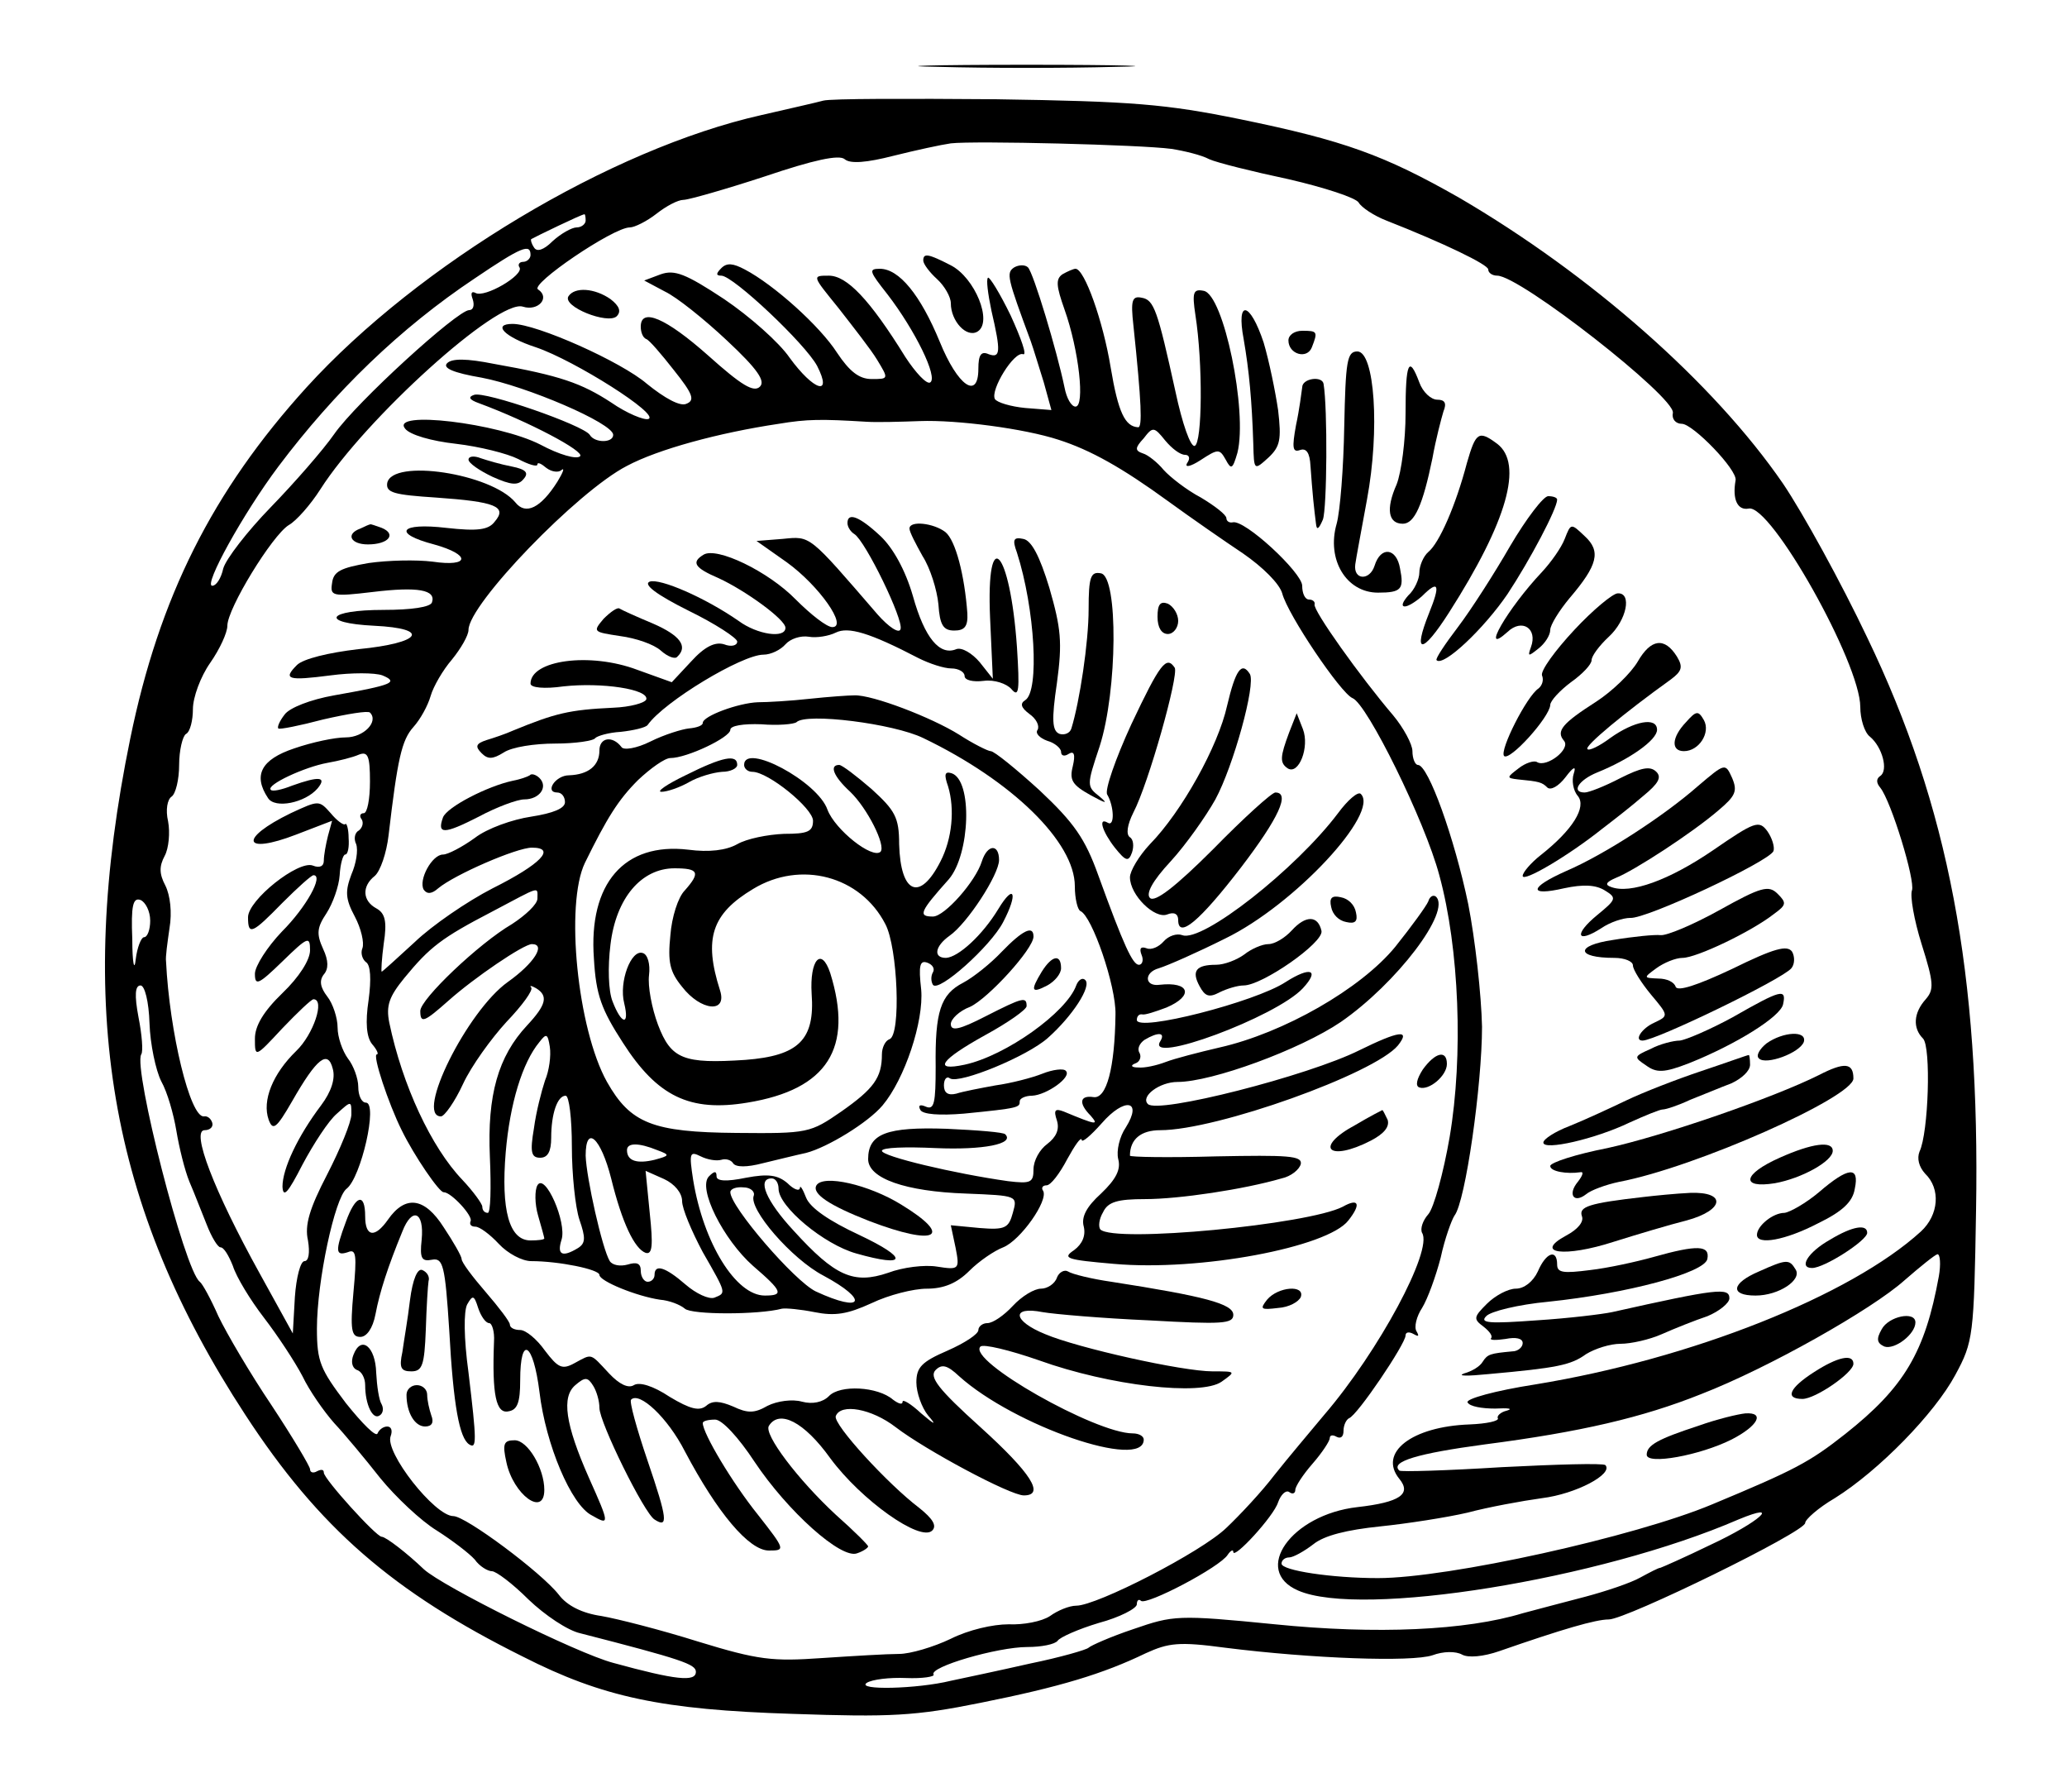 <?xml version="1.0" standalone="no"?>
<!DOCTYPE svg PUBLIC "-//W3C//DTD SVG 20010904//EN"
 "http://www.w3.org/TR/2001/REC-SVG-20010904/DTD/svg10.dtd">
<svg version="1.0" xmlns="http://www.w3.org/2000/svg"
 width="300pt" height="260pt" viewBox="0 0 300 260"
 preserveAspectRatio="xMidYMid meet">
<g transform="translate(0,260) scale(0.1,-0.1)"
fill="#000000" stroke="none">
<path d="M1363 2503 c70 -2 184 -2 255 0 70 1 12 3 -128 3 -140 0 -198 -2
-127 -3z"/>
<path d="M1195 2454 c-11 -3 -51 -12 -90 -21 -218 -49 -497 -216 -660 -395
-137 -151 -214 -305 -256 -510 -80 -390 -31 -678 167 -981 107 -164 214 -257
403 -351 116 -59 202 -77 391 -83 143 -5 179 -3 273 16 115 23 178 42 240 72
33 15 48 17 115 8 127 -16 271 -21 301 -11 16 6 34 6 43 1 9 -5 31 -3 54 5 92
32 140 46 159 46 25 0 285 127 285 140 0 5 19 22 43 36 64 40 145 123 175 179
26 48 27 57 30 238 6 344 -40 587 -158 832 -38 80 -93 180 -122 223 -101 147
-280 304 -470 415 -109 62 -167 83 -318 114 -108 22 -156 26 -355 29 -126 1
-239 1 -250 -2z m505 -70 c19 -3 44 -9 55 -15 11 -5 63 -18 115 -29 52 -12 98
-27 102 -34 4 -7 22 -19 40 -26 84 -33 148 -64 148 -71 0 -5 6 -9 13 -9 33 0
258 -176 255 -199 -2 -9 4 -16 13 -16 16 0 81 -67 78 -82 -5 -28 3 -44 19 -41
32 7 162 -224 162 -288 0 -17 6 -37 14 -43 18 -15 27 -49 15 -57 -6 -4 -6 -10
0 -17 16 -20 51 -135 46 -149 -3 -8 3 -43 14 -78 18 -57 18 -66 6 -80 -18 -20
-19 -42 -4 -57 12 -12 8 -137 -5 -164 -4 -10 -1 -22 8 -32 23 -22 20 -60 -6
-84 -102 -93 -333 -185 -560 -222 -58 -9 -101 -21 -98 -26 3 -6 21 -9 40 -9
19 1 27 0 17 -3 -9 -2 -15 -8 -13 -11 2 -4 -16 -8 -41 -9 -84 -3 -133 -41
-102 -79 18 -22 1 -34 -61 -41 -96 -11 -153 -92 -86 -121 91 -40 438 16 639
103 65 27 30 -4 -41 -37 -37 -18 -69 -32 -72 -33 -3 0 -16 -7 -29 -14 -14 -8
-50 -20 -80 -28 -31 -8 -72 -19 -91 -24 -82 -25 -212 -31 -360 -16 -141 14
-147 13 -205 -7 -33 -11 -62 -24 -65 -27 -3 -3 -41 -14 -85 -23 -44 -10 -96
-21 -115 -25 -49 -12 -138 -14 -122 -3 8 5 33 8 57 7 24 -1 42 2 40 5 -7 11
93 40 136 40 21 0 40 4 44 9 3 5 30 17 60 26 30 8 55 21 55 27 0 6 3 8 6 5 8
-7 115 49 126 67 4 6 8 8 8 4 0 -12 59 52 65 72 4 11 11 18 16 15 5 -4 9 -2 9
3 0 5 11 22 25 38 14 16 25 33 25 37 0 5 5 5 10 2 6 -3 10 0 10 9 0 8 4 16 8
18 12 4 82 108 82 120 0 5 5 6 12 2 7 -4 8 -3 4 4 -4 6 0 22 8 34 8 13 20 46
27 73 6 28 16 55 20 61 16 20 40 190 40 274 -1 47 -10 127 -20 178 -20 96 -58
202 -73 202 -4 0 -8 9 -8 20 0 10 -13 34 -28 52 -47 55 -117 153 -114 161 1 4
-3 7 -8 7 -6 0 -10 9 -10 20 0 19 -84 97 -101 92 -5 -1 -9 2 -9 6 0 5 -17 18
-37 30 -21 11 -45 30 -54 40 -9 11 -23 22 -30 24 -12 4 -12 8 1 22 13 17 15
17 31 -3 10 -12 22 -21 29 -21 6 0 8 -5 3 -12 -4 -7 5 -5 19 4 26 17 28 17 37
1 8 -15 10 -14 17 10 15 60 -20 230 -49 235 -15 3 -17 -2 -12 -35 11 -70 10
-186 -1 -190 -6 -2 -18 32 -28 79 -26 118 -31 133 -49 136 -14 3 -16 -4 -12
-40 12 -114 13 -148 7 -148 -19 1 -29 21 -40 87 -11 67 -38 143 -51 143 -3 0
-12 -4 -19 -8 -10 -7 -9 -17 3 -51 21 -59 30 -141 16 -141 -6 0 -13 12 -16 28
-11 53 -45 166 -53 174 -4 4 -13 4 -20 0 -12 -8 -10 -15 24 -107 4 -11 12 -38
19 -60 l11 -40 -38 3 c-21 2 -41 8 -44 13 -7 13 28 70 41 65 6 -2 -3 23 -18
56 -16 33 -31 57 -33 55 -3 -2 0 -24 5 -48 14 -60 13 -69 -4 -63 -11 5 -15 -1
-15 -21 0 -46 -30 -25 -56 39 -28 68 -59 106 -87 106 -17 0 -15 -4 11 -37 40
-52 74 -121 62 -128 -5 -3 -21 14 -36 37 -52 84 -85 118 -111 118 -25 0 -24 0
14 -47 21 -27 47 -60 56 -75 17 -28 17 -28 -8 -28 -18 0 -32 11 -50 38 -25 39
-92 99 -134 121 -17 9 -26 10 -34 2 -8 -8 -8 -11 0 -11 17 0 122 -99 139 -131
23 -45 -5 -36 -40 12 -15 22 -58 60 -95 85 -56 37 -72 43 -92 36 l-24 -9 30
-16 c17 -8 57 -40 90 -71 45 -42 56 -59 48 -67 -9 -9 -27 2 -75 45 -62 55 -98
70 -98 42 0 -8 3 -16 8 -18 4 -1 22 -22 40 -45 28 -35 31 -44 18 -49 -9 -4
-31 8 -57 29 -37 32 -160 87 -195 87 -30 0 -12 -19 34 -34 56 -19 181 -98 163
-104 -6 -2 -31 8 -54 24 -43 28 -74 39 -170 56 -40 8 -61 8 -68 1 -7 -7 9 -14
50 -21 64 -12 191 -66 191 -83 0 -12 -27 -12 -34 0 -9 14 -153 64 -168 58 -9
-3 -7 -7 7 -12 73 -27 154 -70 147 -77 -5 -5 -30 2 -58 17 -61 31 -218 50
-196 23 7 -9 38 -18 74 -22 34 -4 74 -14 90 -22 15 -8 28 -12 28 -8 0 4 6 1
13 -5 8 -6 18 -7 22 -3 5 4 2 -4 -6 -17 -24 -38 -46 -49 -61 -30 -35 42 -179
64 -186 28 -2 -14 10 -17 71 -21 86 -6 104 -13 85 -35 -9 -12 -25 -14 -70 -9
-68 8 -79 -8 -18 -24 54 -15 52 -33 -2 -25 -24 3 -65 2 -93 -2 -40 -7 -51 -12
-53 -29 -3 -19 0 -20 59 -13 66 8 92 3 86 -15 -2 -7 -30 -11 -70 -11 -83 0
-94 -19 -14 -23 83 -4 69 -25 -23 -34 -43 -5 -80 -14 -89 -23 -21 -21 -13 -23
49 -15 30 4 64 4 75 0 24 -10 15 -14 -70 -29 -34 -6 -65 -18 -72 -28 -7 -9
-11 -18 -9 -20 1 -2 31 4 65 13 35 8 65 13 68 10 13 -13 -9 -36 -35 -36 -16 0
-49 -7 -75 -16 -48 -16 -60 -39 -38 -72 10 -16 54 -7 72 14 14 17 2 18 -37 4
-15 -6 -29 -9 -31 -6 -7 7 49 33 82 39 17 3 37 8 46 12 13 5 16 -2 16 -39 0
-26 -4 -46 -9 -46 -5 0 -7 -4 -3 -9 3 -5 1 -12 -4 -16 -6 -3 -8 -12 -4 -20 3
-9 0 -28 -7 -44 -9 -24 -9 -35 5 -61 9 -17 14 -38 11 -46 -3 -7 0 -16 5 -20 7
-4 8 -25 4 -55 -5 -33 -3 -54 5 -64 7 -8 10 -15 7 -15 -7 0 17 -72 36 -110 18
-37 55 -91 61 -90 11 0 43 -35 39 -42 -2 -5 1 -8 7 -8 6 0 21 -11 34 -25 13
-14 34 -25 47 -25 40 0 99 -12 99 -20 0 -9 54 -31 88 -36 13 -1 29 -7 36 -13
10 -9 107 -9 141 0 6 1 27 -1 47 -5 30 -6 48 -3 83 13 25 12 61 21 80 21 25 0
44 8 62 26 14 14 36 29 49 34 25 10 66 68 58 82 -3 4 -1 8 5 8 6 0 19 17 30
38 11 20 20 33 21 28 0 -5 13 6 29 24 33 38 60 34 35 -6 -9 -13 -14 -34 -11
-46 4 -15 -3 -29 -25 -50 -21 -19 -29 -34 -25 -48 3 -13 -2 -25 -14 -34 -18
-12 -11 -14 58 -20 124 -11 310 24 340 63 19 24 15 33 -8 20 -50 -26 -332 -53
-352 -33 -3 4 -2 15 4 25 7 15 21 19 61 19 49 0 143 14 198 30 14 3 26 13 28
21 2 12 -19 13 -123 11 -69 -2 -125 -1 -125 1 0 24 16 37 44 37 82 0 311 82
345 123 19 24 1 21 -56 -7 -74 -37 -293 -93 -307 -78 -11 11 17 32 43 32 50 0
178 47 237 87 81 56 161 161 138 182 -4 3 -9 0 -11 -7 -3 -7 -24 -36 -48 -66
-50 -61 -162 -125 -255 -146 -30 -7 -65 -16 -78 -21 -13 -5 -31 -9 -40 -8 -10
0 -12 3 -4 6 6 2 9 9 6 15 -4 6 0 14 7 19 20 12 31 11 23 -2 -22 -35 168 35
207 77 25 27 11 32 -25 9 -44 -29 -216 -73 -216 -55 0 5 3 9 8 8 4 -1 19 4 35
10 40 17 34 38 -10 33 -22 -3 -23 18 -1 24 13 4 56 23 96 43 101 49 225 183
197 210 -4 4 -19 -9 -33 -28 -61 -81 -197 -188 -226 -177 -8 3 -20 -1 -27 -9
-7 -8 -18 -13 -25 -10 -8 3 -11 0 -7 -10 3 -7 1 -14 -4 -14 -9 0 -22 28 -59
130 -19 53 -35 76 -85 123 -34 31 -66 57 -71 57 -4 0 -26 11 -46 24 -40 25
-126 58 -152 57 -8 0 -37 -2 -65 -5 -27 -3 -61 -5 -75 -5 -28 -1 -80 -20 -80
-30 0 -4 -9 -7 -20 -8 -10 -1 -36 -9 -56 -19 -20 -10 -39 -13 -42 -8 -13 17
-32 14 -32 -5 0 -22 -16 -35 -44 -36 -20 0 -36 -25 -17 -25 6 0 11 -6 11 -14
0 -9 -17 -16 -49 -21 -27 -4 -64 -17 -82 -31 -18 -13 -39 -24 -46 -24 -16 0
-36 -37 -28 -51 5 -7 12 -6 21 2 24 20 114 59 136 59 36 0 13 -24 -57 -59 -37
-19 -88 -54 -113 -78 -25 -23 -47 -43 -48 -43 -1 0 0 19 3 41 5 32 2 44 -11
51 -20 11 -21 32 -2 47 8 7 17 33 20 59 13 111 19 138 36 157 10 11 21 31 25
45 4 14 18 38 31 53 13 16 24 35 24 43 0 37 158 201 230 238 45 24 133 48 220
61 42 7 62 7 128 3 15 -1 50 0 77 1 54 2 152 -11 201 -27 47 -15 93 -41 159
-89 33 -24 82 -58 109 -76 29 -20 53 -44 57 -58 8 -31 85 -145 102 -152 21 -8
105 -178 126 -257 29 -106 35 -262 15 -380 -9 -52 -23 -103 -31 -112 -8 -9
-12 -21 -9 -27 16 -25 -63 -172 -142 -264 -20 -24 -53 -63 -72 -87 -19 -25
-51 -59 -70 -77 -36 -35 -188 -113 -218 -113 -10 0 -27 -7 -38 -15 -12 -8 -39
-13 -60 -12 -23 0 -58 -8 -84 -21 -25 -12 -59 -22 -75 -22 -17 0 -67 -3 -112
-6 -72 -5 -92 -3 -180 24 -54 17 -117 33 -140 37 -28 4 -50 15 -62 31 -25 32
-135 114 -153 114 -27 0 -100 93 -91 116 3 8 1 14 -5 14 -6 0 -12 -5 -14 -10
-2 -6 -22 14 -46 44 -37 49 -42 60 -42 108 0 69 26 190 43 203 21 16 46 125
28 125 -6 0 -11 10 -11 23 0 12 -7 31 -15 41 -8 11 -15 31 -15 45 0 14 -7 35
-15 45 -10 13 -12 23 -5 32 7 8 7 20 -1 37 -10 22 -9 31 5 52 9 14 18 39 19
55 1 17 5 30 8 30 4 0 6 11 5 24 0 13 -3 23 -5 20 -2 -2 -12 5 -21 16 -17 19
-17 19 -58 0 -76 -37 -70 -61 8 -31 l52 20 -6 -22 c-3 -12 -6 -28 -6 -36 0 -8
-6 -11 -16 -7 -21 8 -94 -50 -94 -75 0 -27 6 -24 50 21 22 22 42 40 45 40 15
0 -10 -46 -46 -82 -21 -22 -39 -50 -39 -61 0 -18 5 -16 40 18 37 36 40 37 40
16 0 -14 -16 -39 -40 -62 -28 -27 -40 -48 -40 -66 0 -28 0 -28 40 15 22 23 42
42 45 42 17 0 0 -51 -25 -75 -34 -33 -50 -72 -40 -100 6 -16 11 -13 34 27 36
63 52 75 59 47 4 -14 -2 -33 -17 -53 -34 -45 -56 -92 -56 -118 1 -17 8 -9 29
32 16 30 38 64 50 74 21 19 21 19 21 -1 0 -11 -16 -50 -35 -87 -26 -50 -33
-74 -28 -96 3 -18 1 -30 -5 -30 -6 0 -12 -24 -14 -52 l-3 -53 -48 87 c-67 121
-100 208 -80 208 8 0 13 5 11 11 -2 6 -7 10 -12 9 -20 -2 -50 122 -55 225 -1
6 2 27 5 48 4 23 1 48 -6 62 -9 17 -9 28 -1 43 6 11 8 34 5 50 -4 17 -1 32 5
36 6 4 11 25 11 46 0 21 5 42 10 45 6 3 10 20 10 36 0 17 11 47 25 67 14 20
25 44 25 54 0 25 65 131 89 146 11 6 32 30 46 52 65 102 258 277 294 265 22
-7 40 13 22 25 -13 7 109 90 133 90 7 0 25 9 39 20 14 11 31 20 39 20 7 0 60
15 118 34 71 24 108 32 116 25 8 -7 32 -5 71 5 32 8 69 16 83 18 34 4 276 -2
320 -8z m-850 -104 c0 -5 -6 -10 -13 -10 -7 0 -23 -9 -35 -20 -13 -13 -23 -16
-27 -9 -4 6 -5 11 -4 12 5 3 73 36 77 36 1 1 2 -3 2 -9z m-80 -50 c0 -5 -5
-10 -11 -10 -5 0 -8 -4 -5 -8 7 -11 -51 -45 -64 -37 -6 3 -7 -1 -4 -9 3 -9 1
-16 -5 -16 -17 0 -164 -134 -196 -180 -16 -23 -58 -71 -92 -106 -34 -35 -65
-75 -69 -89 -3 -14 -10 -25 -16 -25 -13 0 45 105 96 173 82 109 177 201 285
273 68 46 81 51 81 34z m570 -701 c129 -62 220 -151 220 -215 0 -18 4 -34 8
-36 17 -7 52 -109 51 -150 -1 -78 -13 -123 -32 -120 -20 3 -22 -9 -4 -27 12
-14 9 -14 -39 6 -13 5 -15 2 -10 -13 4 -13 -1 -24 -14 -34 -11 -8 -20 -24 -20
-37 0 -19 -4 -21 -37 -17 -78 11 -183 36 -183 44 0 5 35 6 78 4 69 -3 115 6
101 20 -2 3 -41 6 -85 8 -87 3 -114 -7 -114 -44 0 -28 54 -47 142 -50 75 -3
75 -3 68 -28 -6 -22 -11 -25 -48 -22 l-42 4 7 -33 c6 -31 5 -32 -27 -27 -18 3
-50 -1 -71 -9 -50 -17 -77 -5 -137 61 -40 43 -54 76 -32 76 6 0 10 -7 10 -15
0 -26 66 -81 113 -94 74 -21 76 -7 4 27 -43 20 -71 39 -77 54 -5 13 -9 19 -9
14 -1 -5 -9 -2 -18 7 -14 12 -28 14 -60 8 -29 -6 -43 -5 -43 2 0 8 -3 8 -11 0
-17 -17 21 -92 64 -130 43 -37 45 -43 17 -43 -42 0 -89 76 -104 168 -6 39 -5
42 11 34 10 -5 23 -7 30 -5 6 2 14 0 17 -5 4 -6 20 -6 43 0 21 5 49 12 63 15
31 8 90 44 111 69 32 38 60 122 56 168 -4 35 -2 43 9 39 8 -3 11 -9 8 -14 -3
-5 -3 -13 0 -18 8 -12 84 56 102 91 22 42 16 57 -7 19 -23 -38 -58 -70 -76
-71 -19 0 -16 17 5 32 26 18 72 89 72 110 0 24 -17 23 -25 -2 -9 -29 -54 -80
-71 -80 -22 0 -19 7 23 54 31 36 35 144 4 154 -10 3 -11 -2 -5 -19 10 -33 6
-76 -11 -109 -30 -59 -58 -47 -60 25 0 39 -6 49 -40 80 -22 19 -43 35 -47 35
-15 0 -8 -17 16 -39 25 -24 52 -78 44 -87 -12 -11 -66 32 -77 61 -14 41 -121
98 -121 65 0 -5 5 -10 12 -10 23 0 88 -53 88 -71 0 -16 -8 -19 -42 -19 -24 -1
-54 -7 -68 -15 -16 -9 -41 -12 -71 -8 -93 11 -145 -49 -137 -158 3 -53 11 -74
42 -122 50 -78 97 -101 181 -87 116 19 154 79 120 188 -13 39 -30 19 -27 -30
5 -67 -19 -90 -96 -96 -90 -6 -108 1 -127 51 -9 24 -15 56 -13 72 2 16 -2 30
-9 32 -17 6 -35 -42 -27 -73 8 -33 -4 -31 -17 3 -6 15 -7 50 -3 82 8 68 45
111 93 111 35 0 38 -6 15 -32 -10 -10 -19 -39 -21 -65 -4 -39 -1 -53 17 -75
27 -35 66 -39 55 -5 -24 75 -12 111 48 147 69 42 156 19 192 -51 18 -34 23
-161 6 -167 -6 -2 -11 -12 -11 -22 0 -34 -12 -50 -59 -83 -45 -31 -48 -32
-152 -31 -122 1 -154 14 -188 74 -43 77 -61 258 -32 318 32 65 48 91 77 120
18 17 39 32 47 32 24 0 87 30 87 41 0 6 19 9 45 8 24 -2 47 0 51 3 14 14 141
-2 184 -23z m-560 -233 c0 -8 -17 -24 -37 -37 -48 -28 -133 -109 -133 -126 0
-19 6 -16 41 15 37 33 109 82 121 82 21 0 3 -28 -35 -55 -59 -42 -135 -195
-97 -195 5 0 20 21 32 47 12 26 41 66 63 90 23 24 39 46 36 50 -3 3 0 3 7 -1
18 -11 15 -24 -13 -54 -42 -45 -58 -101 -54 -191 2 -45 1 -81 -3 -81 -5 0 -8
4 -8 9 0 4 -13 22 -29 39 -45 47 -87 137 -106 228 -5 25 0 38 22 65 37 45 54
58 127 96 72 38 66 37 66 19z m-562 -32 c0 -13 -4 -24 -9 -24 -4 0 -10 -15
-12 -32 -2 -19 -5 -5 -5 29 -2 49 1 61 12 57 7 -3 14 -16 14 -30z m-1 -149 c1
-30 9 -68 17 -84 9 -16 18 -48 22 -72 4 -24 12 -57 19 -74 7 -16 18 -45 25
-62 7 -18 16 -33 20 -33 5 0 12 -12 18 -27 5 -16 25 -49 45 -75 20 -26 45 -64
56 -85 10 -21 31 -51 46 -68 15 -16 45 -52 67 -80 22 -27 59 -62 82 -76 22
-14 47 -33 55 -42 7 -10 19 -17 25 -17 6 0 30 -18 53 -41 24 -23 57 -45 75
-49 148 -38 168 -45 168 -56 0 -15 -29 -12 -120 13 -53 14 -248 111 -275 136
-24 23 -55 47 -61 47 -8 0 -84 84 -84 93 0 5 -4 5 -10 2 -5 -3 -10 -2 -10 3 0
4 -25 46 -56 93 -31 46 -65 104 -77 129 -11 25 -23 47 -27 50 -22 16 -97 310
-85 330 3 4 1 29 -4 54 -6 32 -5 46 3 46 6 0 12 -23 13 -55z m574 -83 c-5 -15
-13 -46 -16 -69 -6 -35 -4 -43 9 -43 11 0 16 9 16 29 0 35 9 61 21 61 5 0 9
-33 9 -74 0 -40 5 -88 11 -106 9 -26 9 -34 -2 -41 -23 -14 -31 -10 -24 12 8
25 -24 98 -35 79 -4 -7 -4 -27 1 -44 5 -17 9 -32 9 -33 0 -2 -9 -3 -20 -3 -31
0 -43 44 -36 128 6 70 24 130 49 160 10 13 12 12 15 -7 2 -13 -1 -35 -7 -49z
m96 -142 c16 -65 34 -102 50 -108 10 -3 11 11 6 58 l-6 61 27 -12 c15 -7 26
-20 26 -32 0 -11 14 -44 30 -74 35 -61 34 -59 17 -66 -8 -3 -27 6 -42 19 -30
26 -45 30 -45 14 0 -5 -4 -10 -10 -10 -5 0 -10 7 -10 16 0 11 -6 13 -19 9 -11
-3 -22 -1 -26 5 -11 18 -34 121 -35 153 0 46 22 26 37 -33z m67 41 c19 -7 18
-8 -4 -14 -25 -6 -40 -2 -40 14 0 11 17 11 44 0z m140 -66 c-8 -19 55 -92 101
-116 67 -36 58 -55 -11 -23 -31 15 -124 123 -124 144 0 5 9 8 19 7 10 0 17 -6
15 -12z m1720 -117 c-20 -110 -50 -161 -136 -229 -52 -41 -73 -52 -193 -102
-112 -47 -383 -107 -485 -107 -67 0 -140 11 -140 21 0 5 5 9 11 9 6 0 22 9 35
19 16 13 49 21 97 26 39 4 97 13 127 20 30 8 79 17 108 21 49 6 104 35 92 48
-4 3 -71 1 -150 -3 -80 -5 -147 -7 -149 -5 -14 13 27 25 124 38 139 18 229 39
314 73 98 38 248 123 295 165 23 20 44 37 48 38 4 0 5 -15 2 -32z"/>
<path d="M1340 2222 c0 -5 9 -17 20 -27 11 -10 20 -26 20 -35 0 -26 23 -51 39
-41 22 14 -4 78 -39 96 -33 17 -40 18 -40 7z"/>
<path d="M825 2170 c-9 -15 57 -41 70 -29 7 7 4 15 -9 25 -23 16 -52 18 -61 4z"/>
<path d="M1805 2108 c8 -46 12 -90 14 -152 1 -39 1 -39 22 -20 17 16 19 26 14
69 -4 27 -13 71 -21 98 -20 60 -40 63 -29 5z"/>
<path d="M1870 2106 c0 -20 27 -28 34 -10 9 23 8 24 -14 24 -11 0 -20 -6 -20
-14z"/>
<path d="M1951 1981 c-1 -60 -6 -123 -11 -141 -15 -52 14 -100 60 -100 34 0
38 5 32 35 -5 30 -28 33 -37 4 -7 -22 -31 -21 -28 2 1 8 9 50 17 94 19 102 11
215 -14 215 -15 0 -17 -14 -19 -109z"/>
<path d="M2040 2000 c0 -39 -6 -85 -13 -103 -16 -36 -12 -57 9 -57 17 0 29 27
43 95 5 28 13 58 16 68 5 12 2 17 -9 17 -9 0 -21 11 -26 25 -15 40 -20 30 -20
-45z"/>
<path d="M1890 2038 c-1 -7 -4 -32 -9 -55 -6 -33 -5 -40 6 -36 9 3 14 -4 15
-23 1 -16 3 -38 4 -49 1 -11 3 -27 4 -35 1 -10 4 -8 10 6 6 16 7 161 1 197 -2
12 -31 8 -31 -5z"/>
<path d="M2129 1928 c-16 -61 -40 -116 -56 -129 -7 -6 -13 -20 -13 -30 0 -9
-7 -25 -16 -33 -8 -9 -11 -16 -5 -16 5 0 16 7 25 15 24 24 27 17 10 -25 -24
-60 -10 -60 29 1 85 133 108 216 70 245 -27 20 -31 17 -44 -28z"/>
<path d="M680 1933 c0 -5 16 -16 35 -25 27 -12 37 -13 45 -3 8 9 3 14 -17 18
-16 3 -36 9 -45 12 -10 4 -18 3 -18 -2z"/>
<path d="M2192 1808 c-23 -40 -57 -93 -76 -118 -19 -25 -33 -46 -31 -48 10
-10 69 46 103 96 33 50 72 124 72 137 0 3 -6 5 -13 5 -7 0 -32 -33 -55 -72z"/>
<path d="M1230 1841 c0 -6 5 -13 10 -16 16 -10 72 -125 67 -138 -2 -7 -17 3
-33 21 -101 117 -97 114 -138 110 l-38 -3 44 -31 c47 -34 89 -94 66 -94 -8 0
-31 18 -53 40 -40 41 -115 77 -134 65 -18 -11 -13 -19 22 -34 39 -18 97 -60
97 -72 0 -16 -41 -10 -68 10 -49 34 -114 62 -129 57 -10 -4 10 -19 56 -42 39
-19 71 -40 71 -45 0 -6 -9 -8 -19 -4 -13 4 -28 -3 -48 -25 l-28 -30 -50 18
c-69 26 -155 14 -155 -20 0 -6 20 -8 48 -4 55 6 124 -4 120 -19 -2 -5 -23 -11
-48 -12 -64 -3 -84 -8 -145 -33 -11 -5 -29 -11 -39 -14 -15 -5 -17 -9 -7 -19
9 -9 16 -9 32 1 12 8 45 13 75 13 29 0 56 4 58 8 3 3 19 8 37 9 18 2 36 6 39
10 24 34 137 102 168 102 11 0 25 7 32 15 7 8 22 13 34 11 11 -2 29 1 39 6 18
9 49 0 120 -37 16 -8 37 -15 48 -15 10 0 19 -5 19 -11 0 -6 12 -9 28 -7 15 2
33 -4 40 -12 11 -13 12 -2 8 61 -10 143 -45 180 -39 42 l4 -88 -19 24 c-11 13
-26 22 -34 19 -24 -10 -46 16 -63 77 -11 38 -29 70 -47 87 -31 29 -48 35 -48
19z"/>
<path d="M523 1833 c-22 -8 -14 -23 11 -23 30 0 42 15 20 24 -9 3 -16 6 -17 5
-1 0 -8 -3 -14 -6z"/>
<path d="M1320 1833 c0 -5 9 -22 19 -40 11 -17 21 -49 23 -70 2 -30 7 -38 23
-38 15 0 20 6 19 25 -4 55 -17 106 -32 118 -17 13 -52 17 -52 5z"/>
<path d="M2271 1818 c-5 -13 -20 -34 -33 -48 -50 -53 -91 -124 -50 -87 21 20
44 5 34 -22 -5 -14 -4 -14 11 -2 9 7 17 19 17 27 0 7 13 28 28 46 41 48 46 68
22 90 -20 19 -20 19 -29 -4z"/>
<path d="M1476 1798 c26 -81 33 -201 12 -214 -8 -5 -6 -11 6 -20 10 -7 15 -17
12 -23 -4 -5 3 -12 14 -16 11 -3 20 -11 20 -16 0 -6 5 -7 11 -3 8 5 10 -1 6
-18 -5 -20 -1 -27 26 -42 22 -12 26 -13 13 -2 -19 15 -19 16 0 73 26 81 27
246 2 251 -15 3 -18 -5 -18 -52 0 -48 -13 -134 -25 -173 -2 -7 -10 -10 -17 -8
-11 4 -12 20 -4 74 8 59 6 79 -11 138 -14 46 -26 69 -38 71 -14 3 -16 -1 -9
-20z"/>
<path d="M2285 1686 c-28 -30 -49 -59 -47 -66 3 -7 0 -15 -5 -19 -17 -11 -57
-90 -50 -98 8 -8 66 56 67 74 0 6 14 21 30 33 17 12 30 26 30 32 0 6 11 21 25
34 26 24 34 64 13 63 -7 0 -36 -24 -63 -53z"/>
<path d="M1680 1705 c0 -16 6 -25 15 -25 8 0 15 9 15 19 0 10 -7 21 -15 25
-11 4 -15 -1 -15 -19z"/>
<path d="M876 1702 c-16 -19 -15 -19 24 -25 23 -3 49 -12 59 -21 10 -9 21 -13
24 -9 16 15 4 31 -35 48 -24 10 -46 20 -49 22 -3 2 -13 -5 -23 -15z"/>
<path d="M2377 1640 c-10 -17 -37 -43 -60 -58 -50 -32 -59 -43 -47 -57 10 -12
-25 -39 -39 -31 -4 3 -17 -1 -27 -9 -17 -13 -18 -14 -1 -16 31 -3 35 -4 43
-12 5 -4 16 2 26 15 12 16 16 17 12 5 -3 -9 -1 -24 6 -32 13 -16 -7 -49 -54
-86 -14 -11 -26 -25 -26 -30 0 -10 66 29 115 68 17 13 44 34 60 48 22 18 27
27 19 35 -9 9 -22 6 -52 -9 -23 -12 -46 -21 -52 -21 -20 0 -9 18 18 29 47 19
87 47 87 62 0 19 -33 13 -68 -12 -16 -12 -31 -19 -33 -16 -5 4 54 53 121 101
16 12 18 18 9 33 -18 29 -38 26 -57 -7z"/>
<path d="M1642 1549 c-23 -50 -39 -96 -35 -102 10 -17 11 -47 1 -41 -15 9 -8
-13 10 -36 16 -20 20 -21 25 -7 3 9 2 19 -3 22 -6 4 -4 18 5 36 22 42 66 199
60 210 -12 18 -21 7 -63 -82z"/>
<path d="M1781 1576 c-13 -59 -66 -154 -112 -201 -16 -17 -29 -39 -29 -48 0
-26 36 -61 54 -54 10 4 16 1 16 -8 0 -28 31 -2 91 76 55 72 72 109 50 109 -5
0 -46 -37 -90 -82 -55 -55 -85 -78 -92 -71 -6 6 3 24 30 53 22 24 51 65 65 90
26 48 59 167 50 182 -12 19 -21 5 -33 -46z"/>
<path d="M2447 1552 c-21 -22 -22 -42 -3 -42 22 0 39 27 29 45 -8 14 -11 14
-26 -3z"/>
<path d="M1871 1537 c-13 -35 -14 -44 -2 -52 16 -10 32 31 22 57 l-9 23 -11
-28z"/>
<path d="M2464 1459 c-49 -43 -135 -99 -191 -123 -54 -24 -55 -37 -3 -25 28 6
46 5 59 -3 18 -11 17 -13 -11 -36 -34 -28 -30 -42 6 -19 13 9 32 15 42 15 23
-2 202 82 208 97 2 6 -2 19 -9 29 -12 16 -18 14 -79 -28 -63 -43 -120 -64
-148 -53 -9 3 -7 7 7 13 26 10 112 66 149 98 25 21 28 28 20 47 -10 22 -10 22
-50 -12z"/>
<path d="M769 1475 c-3 -2 -14 -6 -25 -8 -37 -8 -95 -38 -101 -53 -9 -25 1
-25 52 1 26 14 56 25 66 25 22 0 35 18 22 31 -5 5 -12 7 -14 4z"/>
<path d="M2495 1279 c-38 -21 -76 -37 -85 -36 -8 1 -39 -2 -69 -7 -55 -8 -54
-26 2 -26 15 0 27 -5 27 -11 0 -6 12 -25 26 -42 26 -31 26 -31 5 -41 -18 -8
-30 -26 -17 -26 19 0 203 89 216 105 5 6 5 17 1 24 -7 10 -26 5 -87 -25 -51
-24 -79 -33 -82 -26 -2 7 -13 12 -25 12 -22 1 -22 1 -3 15 11 8 28 15 38 15
20 0 100 38 133 64 18 13 18 16 5 29 -13 13 -24 10 -85 -24z"/>
<path d="M1932 1284 c2 -11 11 -20 22 -22 13 -3 17 1 14 14 -2 11 -11 20 -22
22 -13 3 -17 -1 -14 -14z"/>
<path d="M1875 1250 c-10 -11 -25 -20 -34 -20 -9 0 -25 -7 -35 -15 -11 -8 -29
-15 -41 -15 -29 0 -36 -9 -24 -31 8 -15 14 -17 29 -9 10 5 26 10 35 10 27 0
116 62 113 79 -5 23 -23 23 -43 1z"/>
<path d="M2515 1124 c-33 -18 -68 -33 -77 -34 -9 0 -29 -5 -42 -12 -25 -11
-25 -12 -7 -24 15 -11 26 -11 62 3 68 27 134 68 137 86 5 23 -3 21 -73 -19z"/>
<path d="M2564 1086 c-10 -8 -16 -18 -11 -22 10 -10 59 8 65 24 5 17 -30 15
-54 -2z"/>
<path d="M2065 1048 c-9 -14 -11 -24 -5 -26 14 -5 40 17 40 34 0 21 -17 17
-35 -8z"/>
<path d="M2470 1046 c-36 -12 -85 -31 -110 -43 -25 -12 -62 -29 -82 -37 -21
-8 -38 -19 -38 -24 0 -12 75 5 125 29 22 10 44 19 48 19 5 0 23 6 40 14 18 7
44 18 60 24 15 7 27 18 27 27 0 8 -1 15 -2 14 -2 0 -32 -11 -68 -23z"/>
<path d="M2640 1040 c-66 -33 -225 -88 -307 -106 -46 -9 -83 -21 -83 -26 0 -8
24 -12 44 -9 5 1 3 -5 -4 -14 -15 -18 -6 -32 12 -18 7 6 29 14 48 18 111 21
340 123 340 150 0 23 -13 24 -50 5z"/>
<path d="M1968 968 c-62 -33 -40 -55 22 -23 19 10 27 20 24 30 -4 8 -7 15 -8
14 0 0 -18 -9 -38 -21z"/>
<path d="M2583 920 c-54 -24 -57 -45 -7 -37 39 7 84 32 84 47 0 15 -30 11 -77
-10z"/>
<path d="M2640 870 c-19 -16 -42 -29 -50 -30 -17 0 -40 -19 -40 -32 0 -15 41
-8 89 17 35 17 50 31 53 50 7 33 -9 32 -52 -5z"/>
<path d="M2385 863 c-79 -9 -94 -14 -89 -28 3 -8 -6 -19 -23 -28 -48 -26 -2
-32 69 -9 35 11 82 25 106 31 55 15 58 42 5 40 -21 -1 -51 -4 -68 -6z"/>
<path d="M502 827 c-16 -43 -15 -50 3 -44 12 5 13 -4 8 -58 -5 -55 -3 -65 10
-65 9 0 18 12 22 33 6 32 18 69 39 120 14 36 32 29 28 -12 -3 -27 0 -32 15
-29 16 3 19 -8 25 -102 6 -111 15 -157 29 -166 11 -7 11 4 -1 104 -7 51 -7 89
-2 99 8 14 10 14 16 -5 4 -12 11 -22 16 -22 4 0 8 -12 7 -27 -3 -77 3 -105 21
-101 13 2 17 13 17 45 0 67 19 55 28 -17 9 -76 46 -164 76 -179 26 -15 26 -13
-4 54 -35 79 -40 118 -20 135 14 12 18 12 26 -1 5 -8 9 -22 9 -32 0 -21 65
-153 80 -162 20 -13 19 0 -10 85 -16 47 -27 87 -24 89 12 12 53 -26 78 -75 47
-89 93 -144 122 -144 24 0 24 1 -16 52 -37 46 -80 118 -80 133 0 3 8 5 18 5
10 0 34 -26 57 -61 48 -72 126 -142 149 -133 9 3 16 8 16 10 0 2 -21 23 -47
46 -55 51 -105 117 -97 129 15 24 51 6 89 -47 45 -61 131 -122 148 -105 7 7 1
17 -19 33 -45 34 -125 121 -121 133 7 19 52 11 87 -16 43 -33 166 -99 186 -99
31 0 11 32 -63 99 -61 55 -75 73 -65 83 9 9 17 7 34 -9 80 -72 268 -137 268
-92 0 5 -7 9 -16 9 -54 0 -241 106 -221 126 4 4 42 -5 85 -20 103 -37 235 -52
265 -31 21 15 21 15 -13 15 -44 0 -196 34 -243 54 -47 19 -50 41 -4 32 17 -3
87 -9 155 -12 106 -6 122 -5 122 8 0 16 -42 27 -177 48 -28 4 -57 11 -63 15
-5 3 -13 -1 -16 -9 -3 -9 -14 -16 -23 -16 -10 0 -28 -11 -41 -25 -13 -14 -29
-25 -37 -25 -7 0 -13 -5 -13 -10 0 -6 -20 -19 -45 -30 -37 -16 -45 -24 -45
-46 0 -15 8 -37 17 -48 13 -15 10 -14 -10 3 -15 14 -27 21 -27 17 0 -5 -6 -3
-14 3 -22 19 -77 22 -93 5 -9 -9 -24 -12 -39 -8 -14 4 -36 1 -50 -6 -19 -11
-29 -11 -50 -1 -19 8 -30 9 -39 1 -10 -8 -23 -5 -53 13 -24 16 -44 22 -52 17
-8 -5 -21 1 -36 17 -28 30 -24 29 -50 15 -18 -10 -24 -7 -43 18 -12 17 -28 30
-36 30 -8 0 -15 3 -15 8 0 4 -16 25 -35 47 -19 22 -35 43 -35 48 0 4 -12 25
-26 46 -28 44 -56 47 -81 11 -19 -27 -33 -25 -33 5 0 35 -14 31 -28 -8z"/>
<path d="M2656 801 c-32 -18 -46 -41 -26 -41 18 0 80 40 80 51 0 13 -21 10
-54 -10z"/>
<path d="M2400 776 c-25 -7 -66 -16 -92 -19 -39 -5 -48 -4 -48 8 0 23 -16 18
-28 -10 -7 -15 -20 -25 -32 -25 -11 0 -30 -10 -42 -22 -19 -19 -20 -22 -5 -33
9 -7 14 -14 11 -17 -2 -3 7 -3 21 -1 15 3 25 1 25 -6 0 -6 -7 -12 -15 -12 -32
-3 -36 -4 -43 -15 -4 -7 -16 -14 -27 -17 -11 -4 5 -4 35 -1 100 9 120 13 142
29 13 8 35 15 50 15 15 0 42 6 60 14 18 8 48 20 66 26 17 7 32 19 32 26 0 16
-18 14 -170 -20 -14 -3 -63 -9 -110 -12 -68 -5 -83 -4 -73 6 6 7 47 17 90 21
115 12 227 42 231 62 4 20 -14 21 -78 3z"/>
<path d="M2553 755 c-40 -17 -43 -35 -5 -35 34 0 68 23 58 38 -9 15 -13 15
-53 -3z"/>
<path d="M595 713 c-3 -26 -9 -60 -11 -75 -5 -23 -2 -28 13 -28 16 0 19 9 21
60 1 33 3 65 4 71 2 6 -2 13 -9 16 -7 3 -14 -13 -18 -44z"/>
<path d="M1839 714 c-11 -14 -9 -15 16 -12 16 1 30 9 33 16 6 18 -33 15 -49
-4z"/>
<path d="M513 634 c-4 -10 -2 -19 5 -22 7 -2 12 -12 12 -22 0 -28 11 -51 21
-44 5 3 6 10 3 16 -4 6 -7 27 -8 46 -1 38 -22 55 -33 26z"/>
<path d="M590 576 c0 -26 12 -46 27 -46 10 0 13 6 9 16 -3 9 -6 22 -6 30 0 8
-7 14 -15 14 -8 0 -15 -6 -15 -14z"/>
<path d="M735 478 c10 -47 55 -80 55 -40 0 31 -24 72 -43 72 -16 0 -18 -5 -12
-32z"/>
<path d="M995 1475 c-27 -13 -43 -24 -35 -24 8 0 26 6 40 14 14 8 35 14 48 15
12 0 22 5 22 10 0 16 -21 12 -75 -15z"/>
<path d="M1454 1219 c-16 -17 -41 -37 -56 -45 -33 -17 -41 -42 -40 -122 0 -52
-2 -63 -14 -58 -9 4 -12 2 -8 -5 4 -6 27 -8 63 -5 81 8 81 9 81 18 0 4 8 8 18
8 21 1 58 27 49 36 -3 4 -19 2 -34 -4 -15 -6 -46 -14 -68 -17 -22 -4 -48 -9
-57 -12 -12 -3 -18 1 -18 12 0 9 4 14 9 10 14 -8 112 32 142 59 35 31 64 75
54 84 -4 4 -10 0 -13 -8 -14 -39 -102 -102 -162 -115 -47 -10 -35 7 30 43 33
18 60 37 60 42 0 14 -5 13 -60 -15 -37 -19 -50 -22 -50 -11 0 7 12 19 28 25
26 12 92 84 92 102 0 17 -16 9 -46 -22z"/>
<path d="M1512 1190 c-17 -28 -15 -32 8 -20 11 6 20 17 20 25 0 21 -13 19 -28
-5z"/>
<path d="M1185 880 c-7 -12 18 -29 77 -52 97 -37 123 -23 46 24 -47 29 -113
44 -123 28z"/>
<path d="M2731 671 c-8 -14 -7 -20 4 -25 15 -5 45 18 45 35 0 17 -39 9 -49
-10z"/>
<path d="M2633 609 c-36 -23 -43 -39 -17 -39 19 0 74 38 74 51 0 15 -23 10
-57 -12z"/>
<path d="M2465 531 c-58 -19 -75 -28 -75 -42 0 -15 77 -1 123 22 39 20 49 40
20 38 -10 -1 -40 -8 -68 -18z"/>
</g>
</svg>
